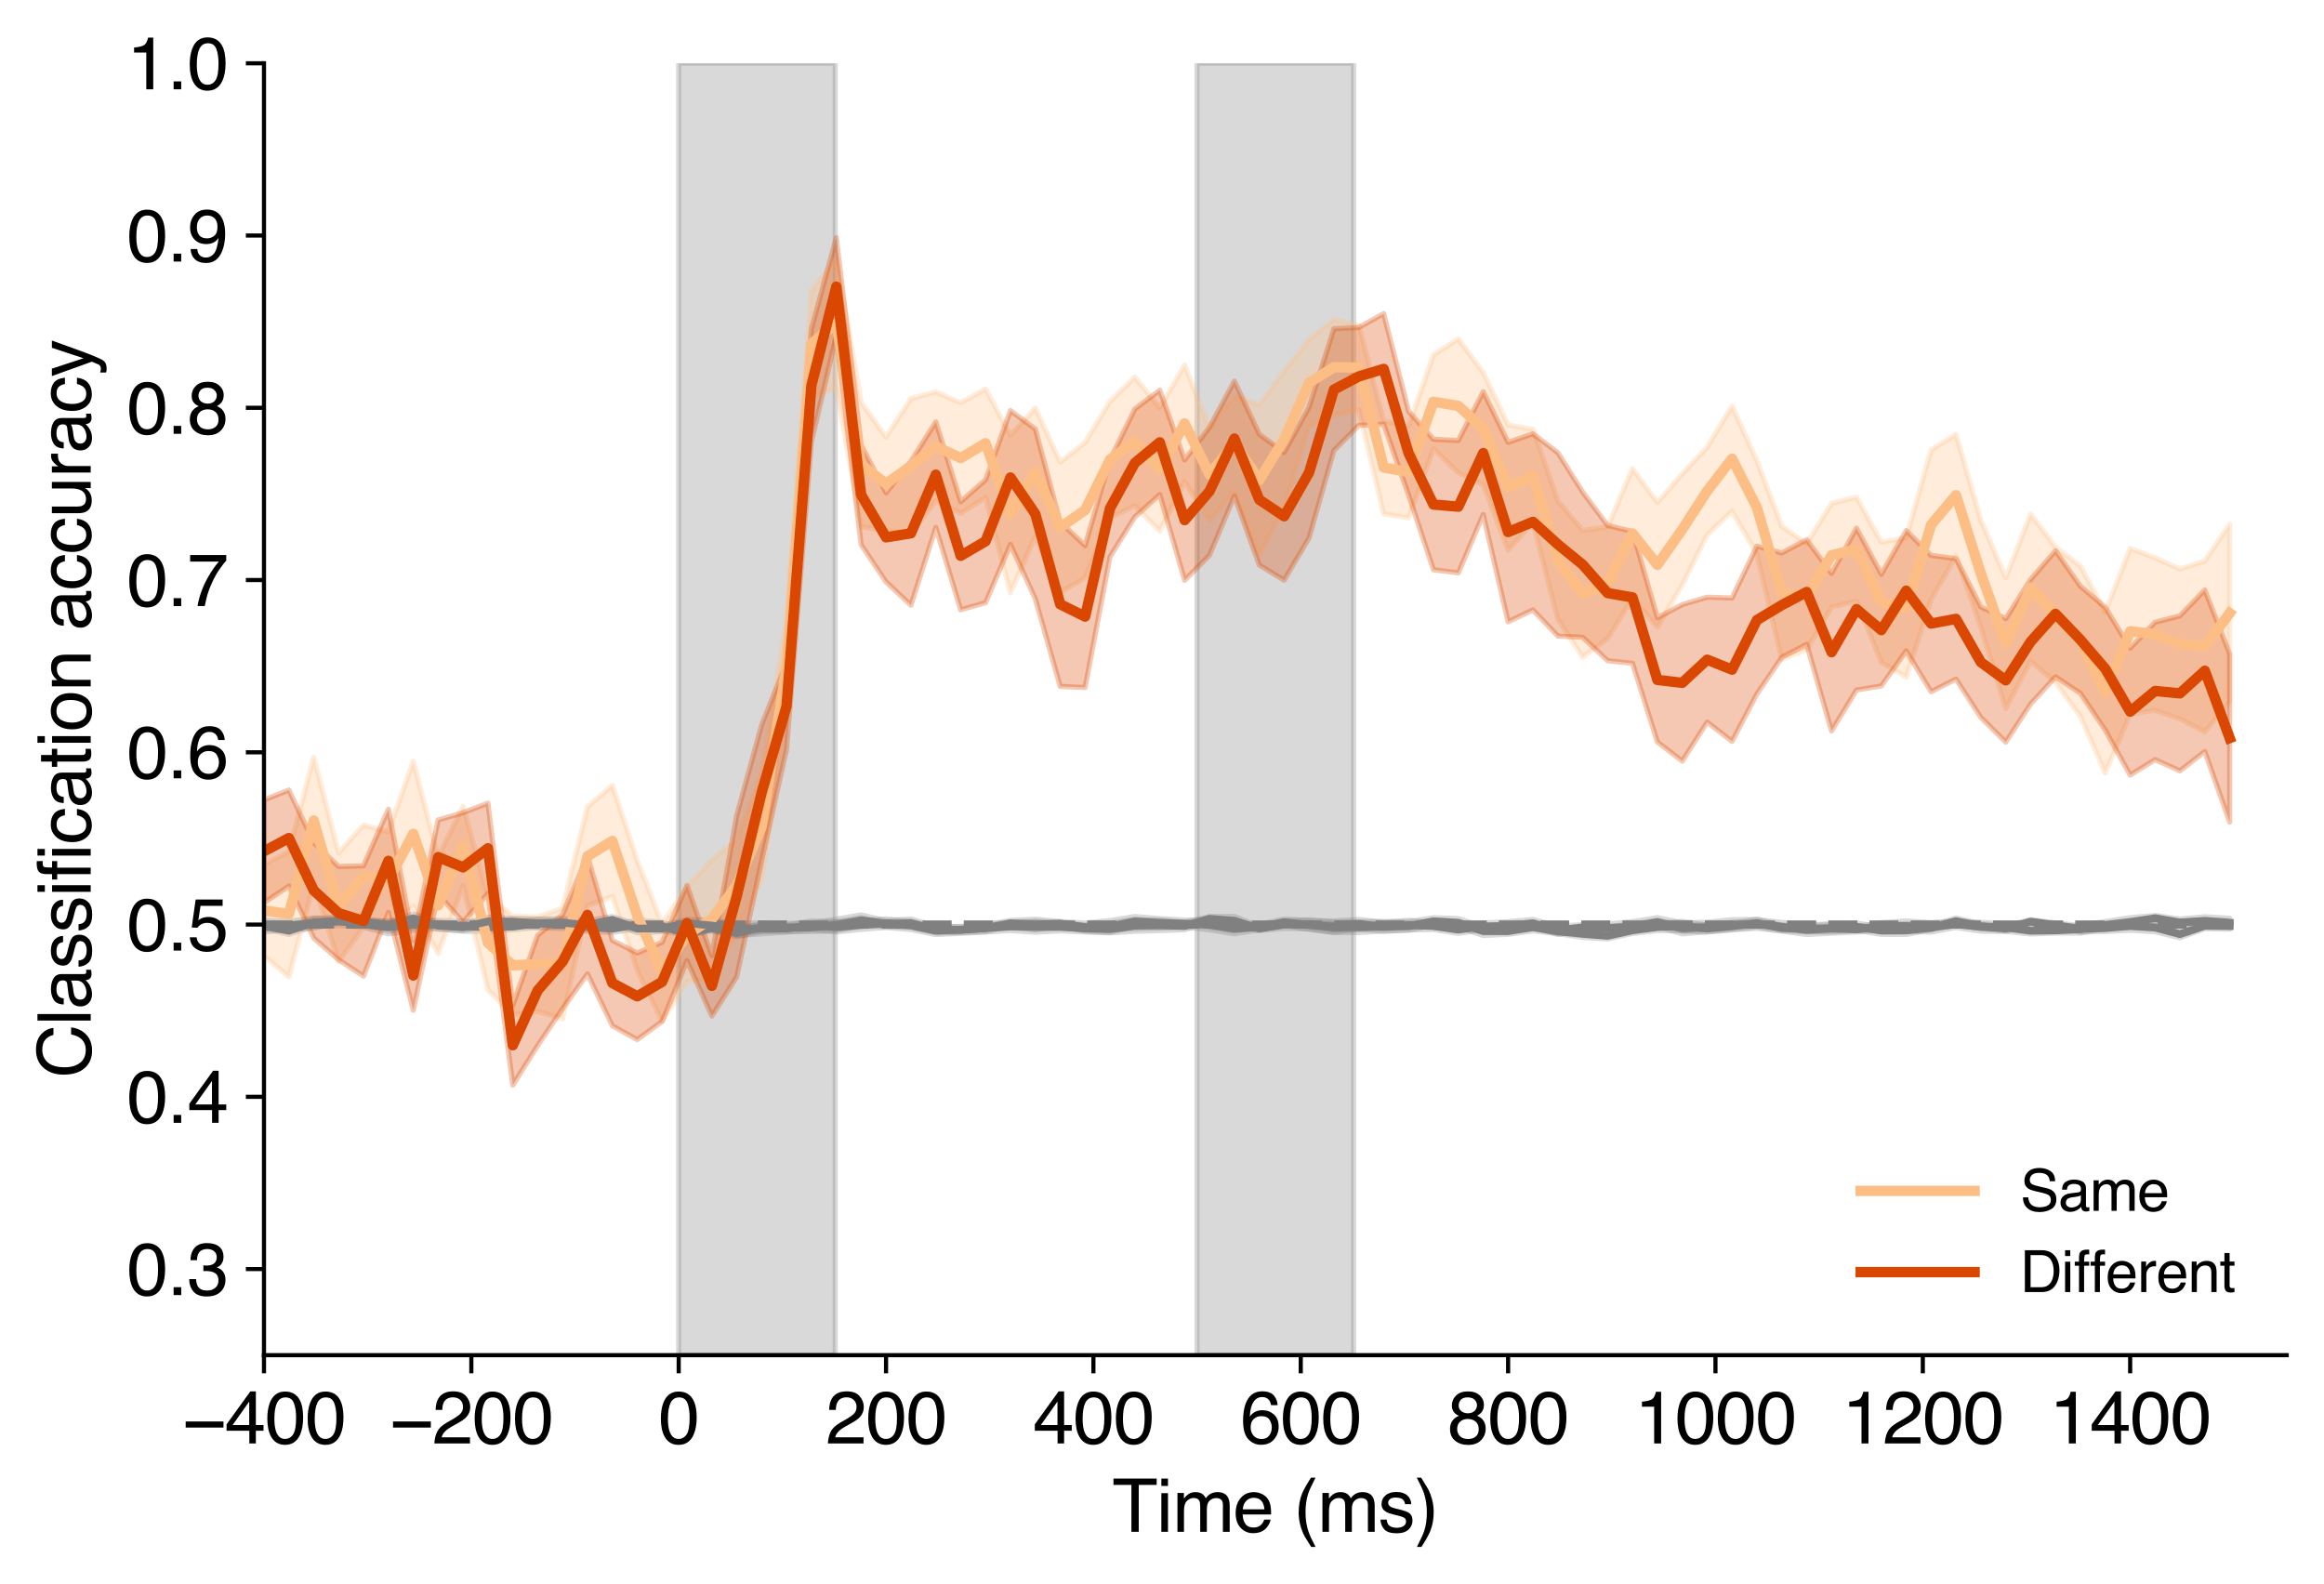 <?xml version="1.0" encoding="utf-8" standalone="no"?>
<!DOCTYPE svg PUBLIC "-//W3C//DTD SVG 1.1//EN"
  "http://www.w3.org/Graphics/SVG/1.1/DTD/svg11.dtd">
<svg xmlns:xlink="http://www.w3.org/1999/xlink" width="448.777pt" height="305.926pt" viewBox="0 0 448.777 305.926" xmlns="http://www.w3.org/2000/svg" version="1.1">
 <defs>
  <style type="text/css">*{stroke-linejoin: round; stroke-linecap: butt}</style>
 </defs>
 <g id="figure_1">
  <g id="patch_1">
   <path d="M 0 305.926 
L 448.777 305.926 
L 448.777 -0 
L 0 -0 
z
" style="fill: #ffffff"/>
  </g>
  <g id="axes_1">
   <g id="patch_2">
    <path d="M 50.977 261.701 
L 441.577 261.701 
L 441.577 12.221 
L 50.977 12.221 
z
" style="fill: #ffffff"/>
   </g>
   <g id="PolyCollection_1">
    <defs>
     <path id="m4f6c18dd8f" d="M 131.06 -293.705 
L 131.06 -44.225 
L 161.29 -44.225 
L 161.29 -293.705 
L 161.29 -293.705 
L 131.06 -293.705 
z
" style="stroke: #808080; stroke-opacity: 0.3"/>
    </defs>
    <g clip-path="url(#pe09cdd7009)">
     <use xlink:href="#m4f6c18dd8f" x="0" y="305.926" style="fill: #808080; fill-opacity: 0.3; stroke: #808080; stroke-opacity: 0.3"/>
    </g>
   </g>
   <g id="PolyCollection_2">
    <defs>
     <path id="m8b716f7ced" d="M 231.162 -293.705 
L 231.162 -44.225 
L 261.393 -44.225 
L 261.393 -293.705 
L 261.393 -293.705 
L 231.162 -293.705 
z
" style="stroke: #808080; stroke-opacity: 0.3"/>
    </defs>
    <g clip-path="url(#pe09cdd7009)">
     <use xlink:href="#m8b716f7ced" x="0" y="305.926" style="fill: #808080; fill-opacity: 0.3; stroke: #808080; stroke-opacity: 0.3"/>
    </g>
   </g>
   <g id="PolyCollection_3">
    <defs>
     <path id="ma741d69065" d="M 50.977 -126.657 
L 50.977 -127.609 
L 55.782 -126.922 
L 60.587 -128.529 
L 65.392 -128.819 
L 70.197 -127.979 
L 75.002 -128.122 
L 79.807 -128.441 
L 84.612 -128.21 
L 89.417 -128.072 
L 94.222 -127.686 
L 99.027 -127.613 
L 103.832 -128.397 
L 108.637 -128.148 
L 113.441 -127.913 
L 118.246 -127.284 
L 123.051 -128.255 
L 127.856 -127.856 
L 132.661 -126.001 
L 137.466 -127.265 
L 142.271 -126.469 
L 147.076 -127.624 
L 151.881 -127.63 
L 156.686 -127.636 
L 161.491 -128.421 
L 166.296 -129.263 
L 171.101 -128.127 
L 175.905 -128.457 
L 180.71 -127.084 
L 185.515 -126.938 
L 190.32 -127.359 
L 195.125 -128.195 
L 199.93 -128.415 
L 204.735 -127.975 
L 209.54 -127.684 
L 214.345 -128.152 
L 219.15 -128.935 
L 223.955 -128.529 
L 228.76 -128.247 
L 233.564 -128.312 
L 238.369 -127.547 
L 243.174 -127.462 
L 247.979 -128.459 
L 252.784 -128.163 
L 257.589 -128.085 
L 262.394 -128.378 
L 267.199 -127.821 
L 272.004 -128.204 
L 276.809 -127.76 
L 281.614 -127.142 
L 286.419 -127.679 
L 291.224 -127.932 
L 296.028 -128.384 
L 300.833 -127.048 
L 305.638 -127.379 
L 310.443 -127.518 
L 315.248 -127.949 
L 320.053 -128.72 
L 324.858 -127.731 
L 329.663 -127.829 
L 334.468 -128.333 
L 339.273 -128.352 
L 344.078 -127.806 
L 348.883 -127.287 
L 353.687 -127.551 
L 358.492 -126.95 
L 363.297 -127.764 
L 368.102 -128.084 
L 372.907 -127.764 
L 377.712 -128.065 
L 382.517 -127.826 
L 387.322 -127.548 
L 392.127 -126.817 
L 396.932 -126.769 
L 401.737 -127.226 
L 406.542 -127.965 
L 411.347 -128.715 
L 416.151 -129.147 
L 420.956 -128.448 
L 425.761 -128.895 
L 430.566 -128.603 
L 430.566 -126.876 
L 430.566 -126.876 
L 425.761 -127.282 
L 420.956 -127.124 
L 416.151 -128.076 
L 411.347 -126.996 
L 406.542 -126.677 
L 401.737 -125.745 
L 396.932 -125.742 
L 392.127 -125.563 
L 387.322 -126.08 
L 382.517 -126.1 
L 377.712 -126.824 
L 372.907 -125.941 
L 368.102 -126.122 
L 363.297 -126.36 
L 358.492 -125.924 
L 353.687 -125.729 
L 348.883 -125.457 
L 344.078 -126.11 
L 339.273 -126.67 
L 334.468 -126.345 
L 329.663 -125.986 
L 324.858 -125.589 
L 320.053 -127.013 
L 315.248 -126.06 
L 310.443 -125.887 
L 305.638 -126.333 
L 300.833 -125.444 
L 296.028 -126.891 
L 291.224 -126.298 
L 286.419 -126.372 
L 281.614 -125.683 
L 276.809 -126.429 
L 272.004 -126.361 
L 267.199 -126.088 
L 262.394 -126.589 
L 257.589 -125.87 
L 252.784 -126.448 
L 247.979 -127.234 
L 243.174 -126.354 
L 238.369 -125.599 
L 233.564 -126.359 
L 228.76 -126.877 
L 223.955 -126.877 
L 219.15 -127.015 
L 214.345 -125.869 
L 209.54 -126.088 
L 204.735 -127.197 
L 199.93 -126.398 
L 195.125 -127.09 
L 190.32 -126.03 
L 185.515 -125.808 
L 180.71 -125.772 
L 175.905 -126.828 
L 171.101 -127.015 
L 166.296 -127.152 
L 161.491 -126.235 
L 156.686 -126.014 
L 151.881 -126.001 
L 147.076 -126.074 
L 142.271 -125.01 
L 137.466 -126.129 
L 132.661 -125.171 
L 127.856 -126.256 
L 123.051 -126.556 
L 118.246 -125.88 
L 113.441 -126.074 
L 108.637 -126.583 
L 103.832 -126.838 
L 99.027 -126.364 
L 94.222 -126.042 
L 89.417 -126.094 
L 84.612 -126.552 
L 79.807 -126.28 
L 75.002 -125.562 
L 70.197 -126.909 
L 65.392 -127.203 
L 60.587 -126.995 
L 55.782 -125.464 
L 50.977 -126.657 
z
" style="stroke: #808080; stroke-opacity: 0.3"/>
    </defs>
    <g clip-path="url(#pe09cdd7009)">
     <use xlink:href="#ma741d69065" x="0" y="305.926" style="fill: #808080; fill-opacity: 0.3; stroke: #808080; stroke-opacity: 0.3"/>
    </g>
   </g>
   <g id="PolyCollection_4">
    <defs>
     <path id="m6d11df1970" d="M 50.977 -121.32 
L 50.977 -138.923 
L 55.782 -141.511 
L 60.587 -159.696 
L 65.392 -141.196 
L 70.197 -146.621 
L 75.002 -145.317 
L 79.807 -158.896 
L 84.612 -140.384 
L 89.417 -150.222 
L 94.222 -132.956 
L 99.027 -129.016 
L 103.832 -128.873 
L 108.637 -130.566 
L 113.441 -150.105 
L 118.246 -154.269 
L 123.051 -139.748 
L 127.856 -127.494 
L 132.661 -134.617 
L 137.466 -139.925 
L 142.271 -143.828 
L 147.076 -156.605 
L 151.881 -186.139 
L 156.686 -249.837 
L 161.491 -255.838 
L 166.296 -228.202 
L 171.101 -221.514 
L 175.905 -228.963 
L 180.71 -230.244 
L 185.515 -228.144 
L 190.32 -230.801 
L 195.125 -221.906 
L 199.93 -227.135 
L 204.735 -216.68 
L 209.54 -220.466 
L 214.345 -228.409 
L 219.15 -233.084 
L 223.955 -227.165 
L 228.76 -235.419 
L 233.564 -223.239 
L 238.369 -229.494 
L 243.174 -227.686 
L 247.979 -234.277 
L 252.784 -240.392 
L 257.589 -244.239 
L 262.394 -243.101 
L 267.199 -224.624 
L 272.004 -223.606 
L 276.809 -237.406 
L 281.614 -240.472 
L 286.419 -233.964 
L 291.224 -223.858 
L 296.028 -223.035 
L 300.833 -209.201 
L 305.638 -203.486 
L 310.443 -204.152 
L 315.248 -215.405 
L 320.053 -208.868 
L 324.858 -214.408 
L 329.663 -219.58 
L 334.468 -227.505 
L 339.273 -216.87 
L 344.078 -204.279 
L 348.883 -200.911 
L 353.687 -208.715 
L 358.492 -209.915 
L 363.297 -201.226 
L 368.102 -202.061 
L 372.907 -219.034 
L 377.712 -222.03 
L 382.517 -205.443 
L 387.322 -194.323 
L 392.127 -206.646 
L 396.932 -200.259 
L 401.737 -196.627 
L 406.542 -187.678 
L 411.347 -200.014 
L 416.151 -198.209 
L 420.956 -196.027 
L 425.761 -197.603 
L 430.566 -204.667 
L 430.566 -170.385 
L 430.566 -170.385 
L 425.761 -164.582 
L 420.956 -167.103 
L 416.151 -168.761 
L 411.347 -168.041 
L 406.542 -156.671 
L 401.737 -167.585 
L 396.932 -174.112 
L 392.127 -178.271 
L 387.322 -169.125 
L 382.517 -184.812 
L 377.712 -198.592 
L 372.907 -190.127 
L 368.102 -175.151 
L 363.297 -178.039 
L 358.492 -189.873 
L 353.687 -188.669 
L 348.883 -180.495 
L 344.078 -178.577 
L 339.273 -198.941 
L 334.468 -207.193 
L 329.663 -202.65 
L 324.858 -192.995 
L 320.053 -184.829 
L 315.248 -190.438 
L 310.443 -182.624 
L 305.638 -179.006 
L 300.833 -186.355 
L 296.028 -205.009 
L 291.224 -199.686 
L 286.419 -212.362 
L 281.614 -214.613 
L 276.809 -219.27 
L 272.004 -205.923 
L 267.199 -206.671 
L 262.394 -226.804 
L 257.589 -225.786 
L 252.784 -223.638 
L 247.979 -207.894 
L 243.174 -198.772 
L 238.369 -210.995 
L 233.564 -205.356 
L 228.76 -212.887 
L 223.955 -203.365 
L 219.15 -208.293 
L 214.345 -205.951 
L 209.54 -194.391 
L 204.735 -191.473 
L 199.93 -202.374 
L 195.125 -191.441 
L 190.32 -209.866 
L 185.515 -206.797 
L 180.71 -209.231 
L 175.905 -202.929 
L 171.101 -203.481 
L 166.296 -204.198 
L 161.491 -231.088 
L 156.686 -229.284 
L 151.881 -168.209 
L 147.076 -136.052 
L 142.271 -126.117 
L 137.466 -117.025 
L 132.661 -116.343 
L 127.856 -108.722 
L 123.051 -118.543 
L 118.246 -132.802 
L 113.441 -131.038 
L 108.637 -109.195 
L 103.832 -110.626 
L 99.027 -109.977 
L 94.222 -114.791 
L 89.417 -134.897 
L 84.612 -121.795 
L 79.807 -130.925 
L 75.002 -126.58 
L 70.197 -126.941 
L 65.392 -120.246 
L 60.587 -135.255 
L 55.782 -117.284 
L 50.977 -121.32 
z
" style="stroke: #fdbe85; stroke-opacity: 0.3"/>
    </defs>
    <g clip-path="url(#pe09cdd7009)">
     <use xlink:href="#m6d11df1970" x="0" y="305.926" style="fill: #fdbe85; fill-opacity: 0.3; stroke: #fdbe85; stroke-opacity: 0.3"/>
    </g>
   </g>
   <g id="PolyCollection_5">
    <defs>
     <path id="m477279b01e" d="M 50.977 -125.936 
L 50.977 -128.209 
L 55.782 -127.984 
L 60.587 -128.662 
L 65.392 -128.587 
L 70.197 -128.535 
L 75.002 -127.947 
L 79.807 -129.45 
L 84.612 -127.849 
L 89.417 -127.551 
L 94.222 -128.785 
L 99.027 -128.578 
L 103.832 -128.464 
L 108.637 -128.541 
L 113.441 -128.189 
L 118.246 -128.947 
L 123.051 -127.391 
L 127.856 -127.233 
L 132.661 -128.373 
L 137.466 -128.223 
L 142.271 -127.63 
L 147.076 -127.723 
L 151.881 -127.284 
L 156.686 -128.098 
L 161.491 -127.893 
L 166.296 -128.184 
L 171.101 -128.462 
L 175.905 -128.041 
L 180.71 -126.974 
L 185.515 -127.033 
L 190.32 -127.486 
L 195.125 -127.81 
L 199.93 -128.025 
L 204.735 -127.736 
L 209.54 -127.302 
L 214.345 -127.234 
L 219.15 -128.252 
L 223.955 -128.28 
L 228.76 -127.827 
L 233.564 -128.951 
L 238.369 -128.956 
L 243.174 -127.067 
L 247.979 -128.109 
L 252.784 -128.298 
L 257.589 -127.852 
L 262.394 -127.93 
L 267.199 -127.983 
L 272.004 -127.927 
L 276.809 -128.709 
L 281.614 -128.537 
L 286.419 -126.973 
L 291.224 -126.739 
L 296.028 -127.565 
L 300.833 -126.506 
L 305.638 -126.272 
L 310.443 -125.814 
L 315.248 -126.884 
L 320.053 -127.577 
L 324.858 -127.991 
L 329.663 -127.278 
L 334.468 -127.671 
L 339.273 -128.408 
L 344.078 -127.204 
L 348.883 -127.153 
L 353.687 -127.349 
L 358.492 -127.662 
L 363.297 -126.951 
L 368.102 -127.034 
L 372.907 -127.176 
L 377.712 -128.665 
L 382.517 -127.516 
L 387.322 -127.133 
L 392.127 -128.337 
L 396.932 -127.709 
L 401.737 -127.172 
L 406.542 -127.355 
L 411.347 -127.959 
L 416.151 -127.627 
L 420.956 -126.235 
L 425.761 -127.697 
L 430.566 -127.693 
L 430.566 -126.498 
L 430.566 -126.498 
L 425.761 -126.589 
L 420.956 -124.828 
L 416.151 -126.003 
L 411.347 -126.291 
L 406.542 -126.048 
L 401.737 -125.918 
L 396.932 -126.856 
L 392.127 -127.558 
L 387.322 -126.074 
L 382.517 -126.603 
L 377.712 -127.428 
L 372.907 -126.385 
L 368.102 -125.47 
L 363.297 -125.489 
L 358.492 -126.273 
L 353.687 -125.954 
L 348.883 -126.013 
L 344.078 -126.21 
L 339.273 -126.959 
L 334.468 -126.43 
L 329.663 -125.933 
L 324.858 -126.173 
L 320.053 -126.237 
L 315.248 -125.661 
L 310.443 -124.603 
L 305.638 -124.901 
L 300.833 -125.621 
L 296.028 -126.177 
L 291.224 -125.49 
L 286.419 -125.276 
L 281.614 -126.904 
L 276.809 -127.322 
L 272.004 -126.257 
L 267.199 -126.138 
L 262.394 -125.841 
L 257.589 -125.847 
L 252.784 -126.553 
L 247.979 -126.654 
L 243.174 -126.188 
L 238.369 -127.258 
L 233.564 -128.038 
L 228.76 -126.383 
L 223.955 -126.218 
L 219.15 -126.088 
L 214.345 -125.787 
L 209.54 -125.952 
L 204.735 -126.164 
L 199.93 -125.918 
L 195.125 -126.231 
L 190.32 -125.944 
L 185.515 -125.706 
L 180.71 -125.451 
L 175.905 -126.418 
L 171.101 -126.812 
L 166.296 -126.457 
L 161.491 -125.952 
L 156.686 -126.392 
L 151.881 -125.928 
L 147.076 -125.572 
L 142.271 -125.239 
L 137.466 -126.156 
L 132.661 -126.935 
L 127.856 -126.011 
L 123.051 -125.838 
L 118.246 -127.647 
L 113.441 -126.418 
L 108.637 -126.943 
L 103.832 -126.787 
L 99.027 -127.313 
L 94.222 -127.188 
L 89.417 -126.211 
L 84.612 -126.48 
L 79.807 -127.642 
L 75.002 -126.722 
L 70.197 -127.438 
L 65.392 -127.711 
L 60.587 -126.707 
L 55.782 -126.398 
L 50.977 -125.936 
z
" style="stroke: #808080; stroke-opacity: 0.3"/>
    </defs>
    <g clip-path="url(#pe09cdd7009)">
     <use xlink:href="#m477279b01e" x="0" y="305.926" style="fill: #808080; fill-opacity: 0.3; stroke: #808080; stroke-opacity: 0.3"/>
    </g>
   </g>
   <g id="PolyCollection_6">
    <defs>
     <path id="m70e59b200b" d="M 50.977 -131.605 
L 50.977 -151.444 
L 55.782 -153.358 
L 60.587 -143.183 
L 65.392 -138.59 
L 70.197 -138.722 
L 75.002 -149.651 
L 79.807 -124.278 
L 84.612 -147.58 
L 89.417 -148.979 
L 94.222 -150.821 
L 99.027 -111.783 
L 103.832 -125.296 
L 108.637 -129.288 
L 113.441 -140.625 
L 118.246 -124.347 
L 123.051 -121.879 
L 127.856 -123.959 
L 132.661 -134.932 
L 137.466 -121.38 
L 142.271 -148.459 
L 147.076 -165.937 
L 151.881 -177.848 
L 156.686 -242.401 
L 161.491 -260.01 
L 166.296 -219.977 
L 171.101 -210.754 
L 175.905 -216.825 
L 180.71 -224.456 
L 185.515 -209.027 
L 190.32 -213.263 
L 195.125 -226.631 
L 199.93 -223.068 
L 204.735 -205.093 
L 209.54 -200.552 
L 214.345 -217.122 
L 219.15 -226.943 
L 223.955 -230.578 
L 228.76 -217.112 
L 233.564 -223.416 
L 238.369 -232.337 
L 243.174 -222.057 
L 247.979 -218.572 
L 252.784 -227.275 
L 257.589 -242.444 
L 262.394 -242.688 
L 267.199 -245.363 
L 272.004 -226.477 
L 276.809 -221.091 
L 281.614 -220.86 
L 286.419 -230.291 
L 291.224 -220.504 
L 296.028 -222.156 
L 300.833 -218.507 
L 305.638 -210.878 
L 310.443 -204.452 
L 315.248 -203.282 
L 320.053 -186.619 
L 324.858 -189.175 
L 329.663 -190.597 
L 334.468 -190.452 
L 339.273 -200.448 
L 344.078 -199.144 
L 348.883 -201.695 
L 353.687 -195.197 
L 358.492 -203.93 
L 363.297 -195.021 
L 368.102 -203.462 
L 372.907 -198.672 
L 377.712 -198.041 
L 382.517 -188.712 
L 387.322 -186.468 
L 392.127 -194.023 
L 396.932 -199.557 
L 401.737 -192.708 
L 406.542 -188.642 
L 411.347 -180.75 
L 416.151 -185.753 
L 420.956 -186.996 
L 425.761 -191.988 
L 430.566 -179.628 
L 430.566 -147.175 
L 430.566 -147.175 
L 425.761 -160.803 
L 420.956 -157.073 
L 416.151 -159.236 
L 411.347 -156.253 
L 406.542 -164.926 
L 401.737 -172.055 
L 396.932 -175.228 
L 392.127 -169.995 
L 387.322 -162.621 
L 382.517 -167.382 
L 377.712 -174.787 
L 372.907 -172.346 
L 368.102 -180.255 
L 363.297 -173.468 
L 358.492 -172.671 
L 353.687 -164.771 
L 348.883 -181.514 
L 344.078 -179.001 
L 339.273 -171.926 
L 334.468 -162.767 
L 329.663 -166.476 
L 324.858 -158.953 
L 320.053 -162.634 
L 315.248 -177.833 
L 310.443 -178.339 
L 305.638 -182.869 
L 300.833 -183.091 
L 296.028 -188.151 
L 291.224 -185.863 
L 286.419 -206.565 
L 281.614 -195.301 
L 276.809 -195.9 
L 272.004 -210.375 
L 267.199 -224.012 
L 262.394 -223.785 
L 257.589 -218.938 
L 252.784 -202.046 
L 247.979 -193.884 
L 243.174 -196.806 
L 238.369 -210.139 
L 233.564 -198.703 
L 228.76 -193.865 
L 223.955 -210.433 
L 219.15 -206.114 
L 214.345 -198.416 
L 209.54 -173.165 
L 204.735 -173.374 
L 199.93 -190.28 
L 195.125 -200.8 
L 190.32 -189.545 
L 185.515 -188.169 
L 180.71 -204.071 
L 175.905 -189.056 
L 171.101 -193.563 
L 166.296 -200.729 
L 161.491 -241.137 
L 156.686 -220.559 
L 151.881 -161.165 
L 147.076 -139.779 
L 142.271 -117.283 
L 137.466 -109.712 
L 132.661 -120.409 
L 127.856 -108.677 
L 123.051 -105.169 
L 118.246 -107.834 
L 113.441 -117.855 
L 108.637 -111.169 
L 103.832 -104.036 
L 99.027 -96.382 
L 94.222 -133.408 
L 89.417 -127.888 
L 84.612 -133.243 
L 79.807 -110.829 
L 75.002 -129.73 
L 70.197 -117.431 
L 65.392 -120.589 
L 60.587 -124.778 
L 55.782 -134.824 
L 50.977 -131.605 
z
" style="stroke: #d94701; stroke-opacity: 0.3"/>
    </defs>
    <g clip-path="url(#pe09cdd7009)">
     <use xlink:href="#m70e59b200b" x="0" y="305.926" style="fill: #d94701; fill-opacity: 0.3; stroke: #d94701; stroke-opacity: 0.3"/>
    </g>
   </g>
   <g id="matplotlib.axis_1">
    <g id="xtick_1">
     <g id="line2d_1">
      <defs>
       <path id="m43c8d5b515" d="M 0 0 
L 0 3.5 
" style="stroke: #000000; stroke-width: 0.8"/>
      </defs>
      <g>
       <use xlink:href="#m43c8d5b515" x="50.977" y="261.701" style="stroke: #000000; stroke-width: 0.8"/>
      </g>
     </g>
     <g id="text_1">
      <!-- −400 -->
      <g transform="translate(35.211 278.744) scale(0.14 -0.14)">
       <defs>
        <path id="Helvetica-2212" d="M 3547 1894 
L 3547 1369 
L 288 1369 
L 288 1894 
L 3547 1894 
z
" transform="scale(0.016)"/>
        <path id="Helvetica-34" d="M 2116 1584 
L 2116 3613 
L 681 1584 
L 2116 1584 
z
M 2125 0 
L 2125 1094 
L 163 1094 
L 163 1644 
L 2213 4488 
L 2688 4488 
L 2688 1584 
L 3347 1584 
L 3347 1094 
L 2688 1094 
L 2688 0 
L 2125 0 
z
" transform="scale(0.016)"/>
        <path id="Helvetica-30" d="M 1731 4475 
Q 2600 4475 2988 3759 
Q 3288 3206 3288 2244 
Q 3288 1331 3016 734 
Q 2622 -122 1728 -122 
Q 922 -122 528 578 
Q 200 1163 200 2147 
Q 200 2909 397 3456 
Q 766 4475 1731 4475 
z
M 1725 391 
Q 2163 391 2422 778 
Q 2681 1166 2681 2222 
Q 2681 2984 2493 3476 
Q 2306 3969 1766 3969 
Q 1269 3969 1039 3501 
Q 809 3034 809 2125 
Q 809 1441 956 1025 
Q 1181 391 1725 391 
z
" transform="scale(0.016)"/>
       </defs>
       <use xlink:href="#Helvetica-2212"/>
       <use xlink:href="#Helvetica-34" x="58.398"/>
       <use xlink:href="#Helvetica-30" x="114.014"/>
       <use xlink:href="#Helvetica-30" x="169.629"/>
      </g>
     </g>
    </g>
    <g id="xtick_2">
     <g id="line2d_2">
      <g>
       <use xlink:href="#m43c8d5b515" x="91.019" y="261.701" style="stroke: #000000; stroke-width: 0.8"/>
      </g>
     </g>
     <g id="text_2">
      <!-- −200 -->
      <g transform="translate(75.252 278.744) scale(0.14 -0.14)">
       <defs>
        <path id="Helvetica-32" d="M 200 0 
Q 231 578 439 1006 
Q 647 1434 1250 1784 
L 1850 2131 
Q 2253 2366 2416 2531 
Q 2672 2791 2672 3125 
Q 2672 3516 2437 3745 
Q 2203 3975 1813 3975 
Q 1234 3975 1013 3538 
Q 894 3303 881 2888 
L 309 2888 
Q 319 3472 525 3841 
Q 891 4491 1816 4491 
Q 2584 4491 2939 4075 
Q 3294 3659 3294 3150 
Q 3294 2613 2916 2231 
Q 2697 2009 2131 1694 
L 1703 1456 
Q 1397 1288 1222 1134 
Q 909 863 828 531 
L 3272 531 
L 3272 0 
L 200 0 
z
" transform="scale(0.016)"/>
       </defs>
       <use xlink:href="#Helvetica-2212"/>
       <use xlink:href="#Helvetica-32" x="58.398"/>
       <use xlink:href="#Helvetica-30" x="114.014"/>
       <use xlink:href="#Helvetica-30" x="169.629"/>
      </g>
     </g>
    </g>
    <g id="xtick_3">
     <g id="line2d_3">
      <g>
       <use xlink:href="#m43c8d5b515" x="131.06" y="261.701" style="stroke: #000000; stroke-width: 0.8"/>
      </g>
     </g>
     <g id="text_3">
      <!-- 0 -->
      <g transform="translate(127.167 278.744) scale(0.14 -0.14)">
       <use xlink:href="#Helvetica-30"/>
      </g>
     </g>
    </g>
    <g id="xtick_4">
     <g id="line2d_4">
      <g>
       <use xlink:href="#m43c8d5b515" x="171.101" y="261.701" style="stroke: #000000; stroke-width: 0.8"/>
      </g>
     </g>
     <g id="text_4">
      <!-- 200 -->
      <g transform="translate(159.423 278.744) scale(0.14 -0.14)">
       <use xlink:href="#Helvetica-32"/>
       <use xlink:href="#Helvetica-30" x="55.615"/>
       <use xlink:href="#Helvetica-30" x="111.23"/>
      </g>
     </g>
    </g>
    <g id="xtick_5">
     <g id="line2d_5">
      <g>
       <use xlink:href="#m43c8d5b515" x="211.142" y="261.701" style="stroke: #000000; stroke-width: 0.8"/>
      </g>
     </g>
     <g id="text_5">
      <!-- 400 -->
      <g transform="translate(199.464 278.744) scale(0.14 -0.14)">
       <use xlink:href="#Helvetica-34"/>
       <use xlink:href="#Helvetica-30" x="55.615"/>
       <use xlink:href="#Helvetica-30" x="111.23"/>
      </g>
     </g>
    </g>
    <g id="xtick_6">
     <g id="line2d_6">
      <g>
       <use xlink:href="#m43c8d5b515" x="251.183" y="261.701" style="stroke: #000000; stroke-width: 0.8"/>
      </g>
     </g>
     <g id="text_6">
      <!-- 600 -->
      <g transform="translate(239.505 278.744) scale(0.14 -0.14)">
       <defs>
        <path id="Helvetica-36" d="M 1872 4494 
Q 2622 4494 2917 4105 
Q 3213 3716 3213 3303 
L 2656 3303 
Q 2606 3569 2497 3719 
Q 2294 4000 1881 4000 
Q 1409 4000 1131 3564 
Q 853 3128 822 2316 
Q 1016 2600 1309 2741 
Q 1578 2866 1909 2866 
Q 2472 2866 2890 2506 
Q 3309 2147 3309 1434 
Q 3309 825 2912 354 
Q 2516 -116 1781 -116 
Q 1153 -116 697 361 
Q 241 838 241 1966 
Q 241 2800 444 3381 
Q 834 4494 1872 4494 
z
M 1831 384 
Q 2275 384 2495 682 
Q 2716 981 2716 1388 
Q 2716 1731 2519 2042 
Q 2322 2353 1803 2353 
Q 1441 2353 1167 2112 
Q 894 1872 894 1388 
Q 894 963 1142 673 
Q 1391 384 1831 384 
z
" transform="scale(0.016)"/>
       </defs>
       <use xlink:href="#Helvetica-36"/>
       <use xlink:href="#Helvetica-30" x="55.615"/>
       <use xlink:href="#Helvetica-30" x="111.23"/>
      </g>
     </g>
    </g>
    <g id="xtick_7">
     <g id="line2d_7">
      <g>
       <use xlink:href="#m43c8d5b515" x="291.224" y="261.701" style="stroke: #000000; stroke-width: 0.8"/>
      </g>
     </g>
     <g id="text_7">
      <!-- 800 -->
      <g transform="translate(279.546 278.744) scale(0.14 -0.14)">
       <defs>
        <path id="Helvetica-38" d="M 1741 2600 
Q 2113 2600 2322 2808 
Q 2531 3016 2531 3303 
Q 2531 3553 2331 3762 
Q 2131 3972 1722 3972 
Q 1316 3972 1134 3762 
Q 953 3553 953 3272 
Q 953 2956 1187 2778 
Q 1422 2600 1741 2600 
z
M 1775 384 
Q 2166 384 2423 595 
Q 2681 806 2681 1225 
Q 2681 1659 2415 1884 
Q 2150 2109 1734 2109 
Q 1331 2109 1076 1879 
Q 822 1650 822 1244 
Q 822 894 1055 639 
Q 1288 384 1775 384 
z
M 975 2384 
Q 741 2484 609 2619 
Q 363 2869 363 3269 
Q 363 3769 725 4128 
Q 1088 4488 1753 4488 
Q 2397 4488 2762 4148 
Q 3128 3809 3128 3356 
Q 3128 2938 2916 2678 
Q 2797 2531 2547 2391 
Q 2825 2263 2984 2097 
Q 3281 1784 3281 1284 
Q 3281 694 2884 283 
Q 2488 -128 1763 -128 
Q 1109 -128 657 226 
Q 206 581 206 1256 
Q 206 1653 400 1942 
Q 594 2231 975 2384 
z
" transform="scale(0.016)"/>
       </defs>
       <use xlink:href="#Helvetica-38"/>
       <use xlink:href="#Helvetica-30" x="55.615"/>
       <use xlink:href="#Helvetica-30" x="111.23"/>
      </g>
     </g>
    </g>
    <g id="xtick_8">
     <g id="line2d_8">
      <g>
       <use xlink:href="#m43c8d5b515" x="331.265" y="261.701" style="stroke: #000000; stroke-width: 0.8"/>
      </g>
     </g>
     <g id="text_8">
      <!-- 1000 -->
      <g transform="translate(315.694 278.744) scale(0.14 -0.14)">
       <defs>
        <path id="Helvetica-31" d="M 613 3169 
L 613 3600 
Q 1222 3659 1462 3798 
Q 1703 3938 1822 4456 
L 2266 4456 
L 2266 0 
L 1666 0 
L 1666 3169 
L 613 3169 
z
" transform="scale(0.016)"/>
       </defs>
       <use xlink:href="#Helvetica-31"/>
       <use xlink:href="#Helvetica-30" x="55.615"/>
       <use xlink:href="#Helvetica-30" x="111.23"/>
       <use xlink:href="#Helvetica-30" x="166.846"/>
      </g>
     </g>
    </g>
    <g id="xtick_9">
     <g id="line2d_9">
      <g>
       <use xlink:href="#m43c8d5b515" x="371.306" y="261.701" style="stroke: #000000; stroke-width: 0.8"/>
      </g>
     </g>
     <g id="text_9">
      <!-- 1200 -->
      <g transform="translate(355.735 278.744) scale(0.14 -0.14)">
       <use xlink:href="#Helvetica-31"/>
       <use xlink:href="#Helvetica-32" x="55.615"/>
       <use xlink:href="#Helvetica-30" x="111.23"/>
       <use xlink:href="#Helvetica-30" x="166.846"/>
      </g>
     </g>
    </g>
    <g id="xtick_10">
     <g id="line2d_10">
      <g>
       <use xlink:href="#m43c8d5b515" x="411.347" y="261.701" style="stroke: #000000; stroke-width: 0.8"/>
      </g>
     </g>
     <g id="text_10">
      <!-- 1400 -->
      <g transform="translate(395.776 278.744) scale(0.14 -0.14)">
       <use xlink:href="#Helvetica-31"/>
       <use xlink:href="#Helvetica-34" x="55.615"/>
       <use xlink:href="#Helvetica-30" x="111.23"/>
       <use xlink:href="#Helvetica-30" x="166.846"/>
      </g>
     </g>
    </g>
    <g id="text_11">
     <!-- Time (ms) -->
     <g transform="translate(214.786 295.808) scale(0.14 -0.14)">
      <defs>
       <path id="Helvetica-54" d="M 3828 4591 
L 3828 4044 
L 2281 4044 
L 2281 0 
L 1650 0 
L 1650 4044 
L 103 4044 
L 103 4591 
L 3828 4591 
z
" transform="scale(0.016)"/>
       <path id="Helvetica-69" d="M 413 3331 
L 984 3331 
L 984 0 
L 413 0 
L 413 3331 
z
M 413 4591 
L 984 4591 
L 984 3953 
L 413 3953 
L 413 4591 
z
" transform="scale(0.016)"/>
       <path id="Helvetica-6d" d="M 413 3347 
L 969 3347 
L 969 2872 
Q 1169 3119 1331 3231 
Q 1609 3422 1963 3422 
Q 2363 3422 2606 3225 
Q 2744 3113 2856 2894 
Q 3044 3163 3297 3292 
Q 3550 3422 3866 3422 
Q 4541 3422 4784 2934 
Q 4916 2672 4916 2228 
L 4916 0 
L 4331 0 
L 4331 2325 
Q 4331 2659 4164 2784 
Q 3997 2909 3756 2909 
Q 3425 2909 3186 2687 
Q 2947 2466 2947 1947 
L 2947 0 
L 2375 0 
L 2375 2184 
Q 2375 2525 2294 2681 
Q 2166 2916 1816 2916 
Q 1497 2916 1236 2669 
Q 975 2422 975 1775 
L 975 0 
L 413 0 
L 413 3347 
z
" transform="scale(0.016)"/>
       <path id="Helvetica-65" d="M 1806 3422 
Q 2163 3422 2497 3255 
Q 2831 3088 3006 2822 
Q 3175 2569 3231 2231 
Q 3281 2000 3281 1494 
L 828 1494 
Q 844 984 1069 676 
Q 1294 369 1766 369 
Q 2206 369 2469 659 
Q 2619 828 2681 1050 
L 3234 1050 
Q 3213 866 3089 639 
Q 2966 413 2813 269 
Q 2556 19 2178 -69 
Q 1975 -119 1719 -119 
Q 1094 -119 659 336 
Q 225 791 225 1609 
Q 225 2416 662 2919 
Q 1100 3422 1806 3422 
z
M 2703 1941 
Q 2669 2306 2544 2525 
Q 2313 2931 1772 2931 
Q 1384 2931 1121 2651 
Q 859 2372 844 1941 
L 2703 1941 
z
M 1753 3428 
L 1753 3428 
z
" transform="scale(0.016)"/>
       <path id="Helvetica-20" transform="scale(0.016)"/>
       <path id="Helvetica-28" d="M 1894 4666 
Q 1403 3713 1256 3263 
Q 1034 2578 1034 1681 
Q 1034 775 1288 25 
Q 1444 -438 1903 -1306 
L 1525 -1306 
Q 1069 -594 959 -397 
Q 850 -200 722 138 
Q 547 600 478 1125 
Q 444 1397 444 1644 
Q 444 2569 734 3291 
Q 919 3750 1503 4666 
L 1894 4666 
z
" transform="scale(0.016)"/>
       <path id="Helvetica-73" d="M 747 1050 
Q 772 769 888 619 
Q 1100 347 1625 347 
Q 1938 347 2175 483 
Q 2413 619 2413 903 
Q 2413 1119 2222 1231 
Q 2100 1300 1741 1391 
L 1294 1503 
Q 866 1609 663 1741 
Q 300 1969 300 2372 
Q 300 2847 642 3140 
Q 984 3434 1563 3434 
Q 2319 3434 2653 2991 
Q 2863 2709 2856 2384 
L 2325 2384 
Q 2309 2575 2191 2731 
Q 1997 2953 1519 2953 
Q 1200 2953 1036 2831 
Q 872 2709 872 2509 
Q 872 2291 1088 2159 
Q 1213 2081 1456 2022 
L 1828 1931 
Q 2434 1784 2641 1647 
Q 2969 1431 2969 969 
Q 2969 522 2630 197 
Q 2291 -128 1597 -128 
Q 850 -128 539 211 
Q 228 550 206 1050 
L 747 1050 
z
M 1578 3428 
L 1578 3428 
z
" transform="scale(0.016)"/>
       <path id="Helvetica-29" d="M 222 -1306 
Q 719 -338 863 106 
Q 1081 778 1081 1681 
Q 1081 2584 828 3334 
Q 672 3797 213 4666 
L 591 4666 
Q 1072 3897 1173 3717 
Q 1275 3538 1394 3222 
Q 1544 2831 1608 2450 
Q 1672 2069 1672 1716 
Q 1672 791 1378 66 
Q 1194 -400 613 -1306 
L 222 -1306 
z
" transform="scale(0.016)"/>
      </defs>
      <use xlink:href="#Helvetica-54"/>
      <use xlink:href="#Helvetica-69" x="61.084"/>
      <use xlink:href="#Helvetica-6d" x="83.301"/>
      <use xlink:href="#Helvetica-65" x="166.602"/>
      <use xlink:href="#Helvetica-20" x="222.217"/>
      <use xlink:href="#Helvetica-28" x="250"/>
      <use xlink:href="#Helvetica-6d" x="283.301"/>
      <use xlink:href="#Helvetica-73" x="366.602"/>
      <use xlink:href="#Helvetica-29" x="416.602"/>
     </g>
    </g>
   </g>
   <g id="matplotlib.axis_2">
    <g id="ytick_1">
     <g id="line2d_11">
      <defs>
       <path id="m939d70043f" d="M 0 0 
L -3.5 0 
" style="stroke: #000000; stroke-width: 0.8"/>
      </defs>
      <g>
       <use xlink:href="#m939d70043f" x="50.977" y="245.069" style="stroke: #000000; stroke-width: 0.8"/>
      </g>
     </g>
     <g id="text_12">
      <!-- 0.3 -->
      <g transform="translate(24.517 250.091) scale(0.14 -0.14)">
       <defs>
        <path id="Helvetica-2e" d="M 547 681 
L 1200 681 
L 1200 0 
L 547 0 
L 547 681 
z
" transform="scale(0.016)"/>
        <path id="Helvetica-33" d="M 1663 -122 
Q 869 -122 511 314 
Q 153 750 153 1375 
L 741 1375 
Q 778 941 903 744 
Q 1122 391 1694 391 
Q 2138 391 2406 628 
Q 2675 866 2675 1241 
Q 2675 1703 2392 1887 
Q 2109 2072 1606 2072 
Q 1550 2072 1492 2070 
Q 1434 2069 1375 2066 
L 1375 2563 
Q 1463 2553 1522 2550 
Q 1581 2547 1650 2547 
Q 1966 2547 2169 2647 
Q 2525 2822 2525 3272 
Q 2525 3606 2287 3787 
Q 2050 3969 1734 3969 
Q 1172 3969 956 3594 
Q 838 3388 822 3006 
L 266 3006 
Q 266 3506 466 3856 
Q 809 4481 1675 4481 
Q 2359 4481 2734 4176 
Q 3109 3872 3109 3294 
Q 3109 2881 2888 2625 
Q 2750 2466 2531 2375 
Q 2884 2278 3082 2001 
Q 3281 1725 3281 1325 
Q 3281 684 2859 281 
Q 2438 -122 1663 -122 
z
" transform="scale(0.016)"/>
       </defs>
       <use xlink:href="#Helvetica-30"/>
       <use xlink:href="#Helvetica-2e" x="55.615"/>
       <use xlink:href="#Helvetica-33" x="83.398"/>
      </g>
     </g>
    </g>
    <g id="ytick_2">
     <g id="line2d_12">
      <g>
       <use xlink:href="#m939d70043f" x="50.977" y="211.805" style="stroke: #000000; stroke-width: 0.8"/>
      </g>
     </g>
     <g id="text_13">
      <!-- 0.4 -->
      <g transform="translate(24.517 216.827) scale(0.14 -0.14)">
       <use xlink:href="#Helvetica-30"/>
       <use xlink:href="#Helvetica-2e" x="55.615"/>
       <use xlink:href="#Helvetica-34" x="83.398"/>
      </g>
     </g>
    </g>
    <g id="ytick_3">
     <g id="line2d_13">
      <g>
       <use xlink:href="#m939d70043f" x="50.977" y="178.541" style="stroke: #000000; stroke-width: 0.8"/>
      </g>
     </g>
     <g id="text_14">
      <!-- 0.5 -->
      <g transform="translate(24.517 183.563) scale(0.14 -0.14)">
       <defs>
        <path id="Helvetica-35" d="M 791 1141 
Q 847 659 1238 475 
Q 1438 381 1700 381 
Q 2200 381 2440 700 
Q 2681 1019 2681 1406 
Q 2681 1875 2395 2131 
Q 2109 2388 1709 2388 
Q 1419 2388 1211 2275 
Q 1003 2163 856 1963 
L 369 1991 
L 709 4400 
L 3034 4400 
L 3034 3856 
L 1131 3856 
L 941 2613 
Q 1097 2731 1238 2791 
Q 1488 2894 1816 2894 
Q 2431 2894 2859 2497 
Q 3288 2100 3288 1491 
Q 3288 856 2895 371 
Q 2503 -113 1644 -113 
Q 1097 -113 676 195 
Q 256 503 206 1141 
L 791 1141 
z
" transform="scale(0.016)"/>
       </defs>
       <use xlink:href="#Helvetica-30"/>
       <use xlink:href="#Helvetica-2e" x="55.615"/>
       <use xlink:href="#Helvetica-35" x="83.398"/>
      </g>
     </g>
    </g>
    <g id="ytick_4">
     <g id="line2d_14">
      <g>
       <use xlink:href="#m939d70043f" x="50.977" y="145.277" style="stroke: #000000; stroke-width: 0.8"/>
      </g>
     </g>
     <g id="text_15">
      <!-- 0.6 -->
      <g transform="translate(24.517 150.299) scale(0.14 -0.14)">
       <use xlink:href="#Helvetica-30"/>
       <use xlink:href="#Helvetica-2e" x="55.615"/>
       <use xlink:href="#Helvetica-36" x="83.398"/>
      </g>
     </g>
    </g>
    <g id="ytick_5">
     <g id="line2d_15">
      <g>
       <use xlink:href="#m939d70043f" x="50.977" y="112.013" style="stroke: #000000; stroke-width: 0.8"/>
      </g>
     </g>
     <g id="text_16">
      <!-- 0.7 -->
      <g transform="translate(24.517 117.035) scale(0.14 -0.14)">
       <defs>
        <path id="Helvetica-37" d="M 3347 4400 
L 3347 3909 
Q 3131 3700 2773 3181 
Q 2416 2663 2141 2063 
Q 1869 1478 1728 997 
Q 1638 688 1494 0 
L 872 0 
Q 1084 1281 1809 2550 
Q 2238 3294 2709 3834 
L 234 3834 
L 234 4400 
L 3347 4400 
z
" transform="scale(0.016)"/>
       </defs>
       <use xlink:href="#Helvetica-30"/>
       <use xlink:href="#Helvetica-2e" x="55.615"/>
       <use xlink:href="#Helvetica-37" x="83.398"/>
      </g>
     </g>
    </g>
    <g id="ytick_6">
     <g id="line2d_16">
      <g>
       <use xlink:href="#m939d70043f" x="50.977" y="78.749" style="stroke: #000000; stroke-width: 0.8"/>
      </g>
     </g>
     <g id="text_17">
      <!-- 0.8 -->
      <g transform="translate(24.517 83.771) scale(0.14 -0.14)">
       <use xlink:href="#Helvetica-30"/>
       <use xlink:href="#Helvetica-2e" x="55.615"/>
       <use xlink:href="#Helvetica-38" x="83.398"/>
      </g>
     </g>
    </g>
    <g id="ytick_7">
     <g id="line2d_17">
      <g>
       <use xlink:href="#m939d70043f" x="50.977" y="45.485" style="stroke: #000000; stroke-width: 0.8"/>
      </g>
     </g>
     <g id="text_18">
      <!-- 0.9 -->
      <g transform="translate(24.517 50.507) scale(0.14 -0.14)">
       <defs>
        <path id="Helvetica-39" d="M 850 1081 
Q 875 616 1209 438 
Q 1381 344 1597 344 
Q 2000 344 2284 680 
Q 2569 1016 2688 2044 
Q 2500 1747 2223 1626 
Q 1947 1506 1628 1506 
Q 981 1506 604 1909 
Q 228 2313 228 2947 
Q 228 3556 600 4018 
Q 972 4481 1697 4481 
Q 2675 4481 3047 3600 
Q 3253 3116 3253 2388 
Q 3253 1566 3006 931 
Q 2597 -125 1619 -125 
Q 963 -125 622 219 
Q 281 563 281 1081 
L 850 1081 
z
M 1703 2000 
Q 2038 2000 2314 2220 
Q 2591 2441 2591 2991 
Q 2591 3484 2342 3726 
Q 2094 3969 1709 3969 
Q 1297 3969 1055 3692 
Q 813 3416 813 2953 
Q 813 2516 1025 2258 
Q 1238 2000 1703 2000 
z
" transform="scale(0.016)"/>
       </defs>
       <use xlink:href="#Helvetica-30"/>
       <use xlink:href="#Helvetica-2e" x="55.615"/>
       <use xlink:href="#Helvetica-39" x="83.398"/>
      </g>
     </g>
    </g>
    <g id="ytick_8">
     <g id="line2d_18">
      <g>
       <use xlink:href="#m939d70043f" x="50.977" y="12.221" style="stroke: #000000; stroke-width: 0.8"/>
      </g>
     </g>
     <g id="text_19">
      <!-- 1.0 -->
      <g transform="translate(24.517 17.243) scale(0.14 -0.14)">
       <use xlink:href="#Helvetica-31"/>
       <use xlink:href="#Helvetica-2e" x="55.615"/>
       <use xlink:href="#Helvetica-30" x="83.398"/>
      </g>
     </g>
    </g>
    <g id="text_20">
     <!-- Classification accuracy -->
     <g transform="translate(17.516 208.151) rotate(-90) scale(0.14 -0.14)">
      <defs>
       <path id="Helvetica-43" d="M 2422 4716 
Q 3294 4716 3775 4256 
Q 4256 3797 4309 3213 
L 3703 3213 
Q 3600 3656 3292 3915 
Q 2984 4175 2428 4175 
Q 1750 4175 1333 3698 
Q 916 3222 916 2238 
Q 916 1431 1292 929 
Q 1669 428 2416 428 
Q 3103 428 3463 956 
Q 3653 1234 3747 1688 
L 4353 1688 
Q 4272 963 3816 472 
Q 3269 -119 2341 -119 
Q 1541 -119 997 366 
Q 281 1006 281 2344 
Q 281 3359 819 4009 
Q 1400 4716 2422 4716 
z
M 2297 4716 
L 2297 4716 
z
" transform="scale(0.016)"/>
       <path id="Helvetica-6c" d="M 428 4591 
L 991 4591 
L 991 0 
L 428 0 
L 428 4591 
z
" transform="scale(0.016)"/>
       <path id="Helvetica-61" d="M 844 891 
Q 844 647 1022 506 
Q 1200 366 1444 366 
Q 1741 366 2019 503 
Q 2488 731 2488 1250 
L 2488 1703 
Q 2384 1638 2221 1594 
Q 2059 1550 1903 1531 
L 1563 1488 
Q 1256 1447 1103 1359 
Q 844 1213 844 891 
z
M 2206 2028 
Q 2400 2053 2466 2191 
Q 2503 2266 2503 2406 
Q 2503 2694 2298 2823 
Q 2094 2953 1713 2953 
Q 1272 2953 1088 2716 
Q 984 2584 953 2325 
L 428 2325 
Q 444 2944 830 3186 
Q 1216 3428 1725 3428 
Q 2316 3428 2684 3203 
Q 3050 2978 3050 2503 
L 3050 575 
Q 3050 488 3086 434 
Q 3122 381 3238 381 
Q 3275 381 3322 386 
Q 3369 391 3422 400 
L 3422 -16 
Q 3291 -53 3222 -62 
Q 3153 -72 3034 -72 
Q 2744 -72 2613 134 
Q 2544 244 2516 444 
Q 2344 219 2022 53 
Q 1700 -113 1313 -113 
Q 847 -113 551 170 
Q 256 453 256 878 
Q 256 1344 547 1600 
Q 838 1856 1309 1916 
L 2206 2028 
z
M 1741 3428 
L 1741 3428 
z
" transform="scale(0.016)"/>
       <path id="Helvetica-66" d="M 553 3856 
Q 566 4206 675 4369 
Q 872 4656 1434 4656 
Q 1488 4656 1544 4653 
Q 1600 4650 1672 4644 
L 1672 4131 
Q 1584 4138 1545 4139 
Q 1506 4141 1472 4141 
Q 1216 4141 1166 4008 
Q 1116 3875 1116 3331 
L 1672 3331 
L 1672 2888 
L 1109 2888 
L 1109 0 
L 553 0 
L 553 2888 
L 88 2888 
L 88 3331 
L 553 3331 
L 553 3856 
z
" transform="scale(0.016)"/>
       <path id="Helvetica-63" d="M 1703 3444 
Q 2269 3444 2623 3169 
Q 2978 2894 3050 2222 
L 2503 2222 
Q 2453 2531 2275 2736 
Q 2097 2941 1703 2941 
Q 1166 2941 934 2416 
Q 784 2075 784 1575 
Q 784 1072 996 728 
Q 1209 384 1666 384 
Q 2016 384 2220 598 
Q 2425 813 2503 1184 
L 3050 1184 
Q 2956 519 2581 211 
Q 2206 -97 1622 -97 
Q 966 -97 575 383 
Q 184 863 184 1581 
Q 184 2463 612 2953 
Q 1041 3444 1703 3444 
z
M 1616 3428 
L 1616 3428 
z
" transform="scale(0.016)"/>
       <path id="Helvetica-74" d="M 525 4281 
L 1094 4281 
L 1094 3347 
L 1628 3347 
L 1628 2888 
L 1094 2888 
L 1094 703 
Q 1094 528 1213 469 
Q 1278 434 1431 434 
Q 1472 434 1519 436 
Q 1566 438 1628 444 
L 1628 0 
Q 1531 -28 1426 -40 
Q 1322 -53 1200 -53 
Q 806 -53 665 148 
Q 525 350 525 672 
L 525 2888 
L 72 2888 
L 72 3347 
L 525 3347 
L 525 4281 
z
" transform="scale(0.016)"/>
       <path id="Helvetica-6f" d="M 1741 363 
Q 2300 363 2508 786 
Q 2716 1209 2716 1728 
Q 2716 2197 2566 2491 
Q 2328 2953 1747 2953 
Q 1231 2953 997 2559 
Q 763 2166 763 1609 
Q 763 1075 997 719 
Q 1231 363 1741 363 
z
M 1763 3444 
Q 2409 3444 2856 3012 
Q 3303 2581 3303 1744 
Q 3303 934 2909 406 
Q 2516 -122 1688 -122 
Q 997 -122 590 345 
Q 184 813 184 1600 
Q 184 2444 612 2944 
Q 1041 3444 1763 3444 
z
M 1744 3428 
L 1744 3428 
z
" transform="scale(0.016)"/>
       <path id="Helvetica-6e" d="M 413 3347 
L 947 3347 
L 947 2872 
Q 1184 3166 1450 3294 
Q 1716 3422 2041 3422 
Q 2753 3422 3003 2925 
Q 3141 2653 3141 2147 
L 3141 0 
L 2569 0 
L 2569 2109 
Q 2569 2416 2478 2603 
Q 2328 2916 1934 2916 
Q 1734 2916 1606 2875 
Q 1375 2806 1200 2600 
Q 1059 2434 1017 2257 
Q 975 2081 975 1753 
L 975 0 
L 413 0 
L 413 3347 
z
M 1734 3428 
L 1734 3428 
z
" transform="scale(0.016)"/>
       <path id="Helvetica-75" d="M 975 3347 
L 975 1125 
Q 975 869 1056 706 
Q 1206 406 1616 406 
Q 2203 406 2416 931 
Q 2531 1213 2531 1703 
L 2531 3347 
L 3094 3347 
L 3094 0 
L 2563 0 
L 2569 494 
Q 2459 303 2297 172 
Q 1975 -91 1516 -91 
Q 800 -91 541 388 
Q 400 644 400 1072 
L 400 3347 
L 975 3347 
z
M 1747 3428 
L 1747 3428 
z
" transform="scale(0.016)"/>
       <path id="Helvetica-72" d="M 428 3347 
L 963 3347 
L 963 2769 
Q 1028 2938 1284 3180 
Q 1541 3422 1875 3422 
Q 1891 3422 1928 3419 
Q 1966 3416 2056 3406 
L 2056 2813 
Q 2006 2822 1964 2825 
Q 1922 2828 1872 2828 
Q 1447 2828 1219 2554 
Q 991 2281 991 1925 
L 991 0 
L 428 0 
L 428 3347 
z
" transform="scale(0.016)"/>
       <path id="Helvetica-79" d="M 2503 3347 
L 3125 3347 
Q 3006 3025 2597 1878 
Q 2291 1016 2084 472 
Q 1597 -809 1397 -1090 
Q 1197 -1372 709 -1372 
Q 591 -1372 527 -1362 
Q 463 -1353 369 -1328 
L 369 -816 
Q 516 -856 581 -865 
Q 647 -875 697 -875 
Q 853 -875 926 -823 
Q 1000 -772 1050 -697 
Q 1066 -672 1162 -440 
Q 1259 -209 1303 -97 
L 66 3347 
L 703 3347 
L 1600 622 
L 2503 3347 
z
M 1597 3428 
L 1597 3428 
z
" transform="scale(0.016)"/>
      </defs>
      <use xlink:href="#Helvetica-43"/>
      <use xlink:href="#Helvetica-6c" x="72.217"/>
      <use xlink:href="#Helvetica-61" x="94.434"/>
      <use xlink:href="#Helvetica-73" x="150.049"/>
      <use xlink:href="#Helvetica-73" x="200.049"/>
      <use xlink:href="#Helvetica-69" x="250.049"/>
      <use xlink:href="#Helvetica-66" x="272.266"/>
      <use xlink:href="#Helvetica-69" x="300.049"/>
      <use xlink:href="#Helvetica-63" x="322.266"/>
      <use xlink:href="#Helvetica-61" x="372.266"/>
      <use xlink:href="#Helvetica-74" x="427.881"/>
      <use xlink:href="#Helvetica-69" x="455.664"/>
      <use xlink:href="#Helvetica-6f" x="477.881"/>
      <use xlink:href="#Helvetica-6e" x="533.496"/>
      <use xlink:href="#Helvetica-20" x="589.111"/>
      <use xlink:href="#Helvetica-61" x="616.895"/>
      <use xlink:href="#Helvetica-63" x="672.51"/>
      <use xlink:href="#Helvetica-63" x="722.51"/>
      <use xlink:href="#Helvetica-75" x="772.51"/>
      <use xlink:href="#Helvetica-72" x="828.125"/>
      <use xlink:href="#Helvetica-61" x="861.426"/>
      <use xlink:href="#Helvetica-63" x="917.041"/>
      <use xlink:href="#Helvetica-79" x="967.041"/>
     </g>
    </g>
   </g>
   <g id="line2d_19">
    <path d="M 50.977 178.541 
L 55.782 178.541 
L 60.587 178.541 
L 65.392 178.541 
L 70.197 178.541 
L 75.002 178.541 
L 79.807 178.541 
L 84.612 178.541 
L 89.417 178.541 
L 94.222 178.541 
L 99.027 178.541 
L 103.832 178.541 
L 108.637 178.541 
L 113.441 178.541 
L 118.246 178.541 
L 123.051 178.541 
L 127.856 178.541 
L 132.661 178.541 
L 137.466 178.541 
L 142.271 178.541 
L 147.076 178.541 
L 151.881 178.541 
L 156.686 178.541 
L 161.491 178.541 
L 166.296 178.541 
L 171.101 178.541 
L 175.905 178.541 
L 180.71 178.541 
L 185.515 178.541 
L 190.32 178.541 
L 195.125 178.541 
L 199.93 178.541 
L 204.735 178.541 
L 209.54 178.541 
L 214.345 178.541 
L 219.15 178.541 
L 223.955 178.541 
L 228.76 178.541 
L 233.564 178.541 
L 238.369 178.541 
L 243.174 178.541 
L 247.979 178.541 
L 252.784 178.541 
L 257.589 178.541 
L 262.394 178.541 
L 267.199 178.541 
L 272.004 178.541 
L 276.809 178.541 
L 281.614 178.541 
L 286.419 178.541 
L 291.224 178.541 
L 296.028 178.541 
L 300.833 178.541 
L 305.638 178.541 
L 310.443 178.541 
L 315.248 178.541 
L 320.053 178.541 
L 324.858 178.541 
L 329.663 178.541 
L 334.468 178.541 
L 339.273 178.541 
L 344.078 178.541 
L 348.883 178.541 
L 353.687 178.541 
L 358.492 178.541 
L 363.297 178.541 
L 368.102 178.541 
L 372.907 178.541 
L 377.712 178.541 
L 382.517 178.541 
L 387.322 178.541 
L 392.127 178.541 
L 396.932 178.541 
L 401.737 178.541 
L 406.542 178.541 
L 411.347 178.541 
L 416.151 178.541 
L 420.956 178.541 
L 425.761 178.541 
L 430.566 178.541 
" clip-path="url(#pe09cdd7009)" style="fill: none; stroke-dasharray: 5.55,2.4; stroke-dashoffset: 0; stroke: #808080; stroke-width: 1.5"/>
   </g>
   <g id="line2d_20">
    <path d="M 50.977 178.541 
L 55.782 178.541 
L 60.587 178.541 
L 65.392 178.541 
L 70.197 178.541 
L 75.002 178.541 
L 79.807 178.541 
L 84.612 178.541 
L 89.417 178.541 
L 94.222 178.541 
L 99.027 178.541 
L 103.832 178.541 
L 108.637 178.541 
L 113.441 178.541 
L 118.246 178.541 
L 123.051 178.541 
L 127.856 178.541 
L 132.661 178.541 
L 137.466 178.541 
L 142.271 178.541 
L 147.076 178.541 
L 151.881 178.541 
L 156.686 178.541 
L 161.491 178.541 
L 166.296 178.541 
L 171.101 178.541 
L 175.905 178.541 
L 180.71 178.541 
L 185.515 178.541 
L 190.32 178.541 
L 195.125 178.541 
L 199.93 178.541 
L 204.735 178.541 
L 209.54 178.541 
L 214.345 178.541 
L 219.15 178.541 
L 223.955 178.541 
L 228.76 178.541 
L 233.564 178.541 
L 238.369 178.541 
L 243.174 178.541 
L 247.979 178.541 
L 252.784 178.541 
L 257.589 178.541 
L 262.394 178.541 
L 267.199 178.541 
L 272.004 178.541 
L 276.809 178.541 
L 281.614 178.541 
L 286.419 178.541 
L 291.224 178.541 
L 296.028 178.541 
L 300.833 178.541 
L 305.638 178.541 
L 310.443 178.541 
L 315.248 178.541 
L 320.053 178.541 
L 324.858 178.541 
L 329.663 178.541 
L 334.468 178.541 
L 339.273 178.541 
L 344.078 178.541 
L 348.883 178.541 
L 353.687 178.541 
L 358.492 178.541 
L 363.297 178.541 
L 368.102 178.541 
L 372.907 178.541 
L 377.712 178.541 
L 382.517 178.541 
L 387.322 178.541 
L 392.127 178.541 
L 396.932 178.541 
L 401.737 178.541 
L 406.542 178.541 
L 411.347 178.541 
L 416.151 178.541 
L 420.956 178.541 
L 425.761 178.541 
L 430.566 178.541 
" clip-path="url(#pe09cdd7009)" style="fill: none; stroke-dasharray: 5.55,2.4; stroke-dashoffset: 0; stroke: #808080; stroke-width: 1.5"/>
   </g>
   <g id="line2d_21">
    <path d="M 50.977 178.793 
L 55.782 179.733 
L 60.587 178.164 
L 65.392 177.915 
L 70.197 178.482 
L 75.002 179.084 
L 79.807 178.565 
L 84.612 178.545 
L 89.417 178.843 
L 94.222 179.062 
L 99.027 178.937 
L 103.832 178.309 
L 108.637 178.56 
L 113.441 178.933 
L 118.246 179.344 
L 123.051 178.52 
L 127.856 178.87 
L 132.661 180.34 
L 137.466 179.229 
L 142.271 180.186 
L 147.076 179.077 
L 151.881 179.111 
L 156.686 179.101 
L 161.491 178.598 
L 166.296 177.719 
L 171.101 178.355 
L 175.905 178.284 
L 180.71 179.498 
L 185.515 179.553 
L 190.32 179.232 
L 195.125 178.284 
L 199.93 178.52 
L 204.735 178.34 
L 209.54 179.04 
L 214.345 178.916 
L 219.15 177.951 
L 223.955 178.223 
L 228.76 178.364 
L 233.564 178.591 
L 238.369 179.353 
L 243.174 179.018 
L 247.979 178.08 
L 252.784 178.621 
L 257.589 178.948 
L 262.394 178.443 
L 267.199 178.972 
L 272.004 178.643 
L 276.809 178.831 
L 281.614 179.514 
L 286.419 178.901 
L 291.224 178.811 
L 296.028 178.289 
L 300.833 179.68 
L 305.638 179.07 
L 310.443 179.223 
L 315.248 178.922 
L 320.053 178.06 
L 324.858 179.266 
L 329.663 179.019 
L 334.468 178.587 
L 339.273 178.415 
L 344.078 178.968 
L 348.883 179.554 
L 353.687 179.286 
L 358.492 179.489 
L 363.297 178.864 
L 368.102 178.823 
L 372.907 179.074 
L 377.712 178.482 
L 382.517 178.963 
L 387.322 179.112 
L 392.127 179.736 
L 396.932 179.67 
L 401.737 179.441 
L 406.542 178.605 
L 411.347 178.071 
L 416.151 177.315 
L 420.956 178.14 
L 425.761 177.837 
L 430.566 178.187 
" clip-path="url(#pe09cdd7009)" style="fill: none; stroke: #808080; stroke-width: 1.5; stroke-linecap: square"/>
   </g>
   <g id="line2d_22">
    <path d="M 50.977 175.805 
L 55.782 176.528 
L 60.587 158.451 
L 65.392 175.205 
L 70.197 169.145 
L 75.002 169.978 
L 79.807 161.015 
L 84.612 174.837 
L 89.417 163.366 
L 94.222 182.052 
L 99.027 186.429 
L 103.832 186.177 
L 108.637 186.046 
L 113.441 165.354 
L 118.246 162.391 
L 123.051 176.781 
L 127.856 187.818 
L 132.661 180.446 
L 137.466 177.451 
L 142.271 170.953 
L 147.076 159.598 
L 151.881 128.752 
L 156.686 66.366 
L 161.491 62.463 
L 166.296 89.727 
L 171.101 93.429 
L 175.905 89.98 
L 180.71 86.188 
L 185.515 88.456 
L 190.32 85.592 
L 195.125 99.253 
L 199.93 91.172 
L 204.735 101.85 
L 209.54 98.498 
L 214.345 88.746 
L 219.15 85.238 
L 223.955 90.661 
L 228.76 81.773 
L 233.564 91.629 
L 238.369 85.682 
L 243.174 92.697 
L 247.979 84.841 
L 252.784 73.911 
L 257.589 70.914 
L 262.394 70.973 
L 267.199 90.279 
L 272.004 91.161 
L 276.809 77.588 
L 281.614 78.384 
L 286.419 82.763 
L 291.224 94.154 
L 296.028 91.904 
L 300.833 108.148 
L 305.638 114.68 
L 310.443 112.538 
L 315.248 103.004 
L 320.053 109.078 
L 324.858 102.224 
L 329.663 94.811 
L 334.468 88.577 
L 339.273 98.02 
L 344.078 114.498 
L 348.883 115.223 
L 353.687 107.234 
L 358.492 106.032 
L 363.297 116.293 
L 368.102 117.32 
L 372.907 101.346 
L 377.712 95.615 
L 382.517 110.799 
L 387.322 124.202 
L 392.127 113.468 
L 396.932 118.74 
L 401.737 123.82 
L 406.542 133.752 
L 411.347 121.899 
L 416.151 122.441 
L 420.956 124.361 
L 425.761 124.833 
L 430.566 118.4 
" clip-path="url(#pe09cdd7009)" style="fill: none; stroke: #fdbe85; stroke-width: 2; stroke-linecap: square"/>
   </g>
   <g id="line2d_23">
    <path d="M 50.977 178.854 
L 55.782 178.735 
L 60.587 178.241 
L 65.392 177.777 
L 70.197 177.94 
L 75.002 178.591 
L 79.807 177.38 
L 84.612 178.762 
L 89.417 179.045 
L 94.222 177.94 
L 99.027 177.981 
L 103.832 178.301 
L 108.637 178.184 
L 113.441 178.622 
L 118.246 177.629 
L 123.051 179.311 
L 127.856 179.304 
L 132.661 178.272 
L 137.466 178.737 
L 142.271 179.492 
L 147.076 179.279 
L 151.881 179.32 
L 156.686 178.681 
L 161.491 179.004 
L 166.296 178.606 
L 171.101 178.289 
L 175.905 178.697 
L 180.71 179.713 
L 185.515 179.557 
L 190.32 179.211 
L 195.125 178.906 
L 199.93 178.954 
L 204.735 178.976 
L 209.54 179.299 
L 214.345 179.416 
L 219.15 178.756 
L 223.955 178.677 
L 228.76 178.821 
L 233.564 177.431 
L 238.369 177.82 
L 243.174 179.299 
L 247.979 178.545 
L 252.784 178.5 
L 257.589 179.076 
L 262.394 179.04 
L 267.199 178.866 
L 272.004 178.834 
L 276.809 177.91 
L 281.614 178.206 
L 286.419 179.802 
L 291.224 179.812 
L 296.028 179.055 
L 300.833 179.863 
L 305.638 180.339 
L 310.443 180.717 
L 315.248 179.654 
L 320.053 179.019 
L 324.858 178.844 
L 329.663 179.32 
L 334.468 178.876 
L 339.273 178.243 
L 344.078 179.219 
L 348.883 179.343 
L 353.687 179.274 
L 358.492 178.959 
L 363.297 179.706 
L 368.102 179.674 
L 372.907 179.146 
L 377.712 177.879 
L 382.517 178.866 
L 387.322 179.323 
L 392.127 177.979 
L 396.932 178.643 
L 401.737 179.381 
L 406.542 179.224 
L 411.347 178.801 
L 416.151 179.111 
L 420.956 180.395 
L 425.761 178.783 
L 430.566 178.83 
" clip-path="url(#pe09cdd7009)" style="fill: none; stroke: #808080; stroke-width: 1.5; stroke-linecap: square"/>
   </g>
   <g id="line2d_24">
    <path d="M 50.977 164.401 
L 55.782 161.835 
L 60.587 171.946 
L 65.392 176.337 
L 70.197 177.85 
L 75.002 166.236 
L 79.807 188.373 
L 84.612 165.515 
L 89.417 167.492 
L 94.222 163.812 
L 99.027 201.843 
L 103.832 191.26 
L 108.637 185.698 
L 113.441 176.686 
L 118.246 189.836 
L 123.051 192.402 
L 127.856 189.608 
L 132.661 178.255 
L 137.466 190.38 
L 142.271 173.055 
L 147.076 153.068 
L 151.881 136.419 
L 156.686 74.446 
L 161.491 55.353 
L 166.296 95.573 
L 171.101 103.768 
L 175.905 102.986 
L 180.71 91.662 
L 185.515 107.328 
L 190.32 104.522 
L 195.125 92.211 
L 199.93 99.252 
L 204.735 116.693 
L 209.54 119.068 
L 214.345 98.157 
L 219.15 89.398 
L 223.955 85.421 
L 228.76 100.438 
L 233.564 94.867 
L 238.369 84.688 
L 243.174 96.495 
L 247.979 99.698 
L 252.784 91.266 
L 257.589 75.235 
L 262.394 72.69 
L 267.199 71.239 
L 272.004 87.5 
L 276.809 97.43 
L 281.614 97.846 
L 286.419 87.498 
L 291.224 102.742 
L 296.028 100.772 
L 300.833 105.127 
L 305.638 109.052 
L 310.443 114.531 
L 315.248 115.369 
L 320.053 131.3 
L 324.858 131.862 
L 329.663 127.39 
L 334.468 129.317 
L 339.273 119.739 
L 344.078 116.853 
L 348.883 114.322 
L 353.687 125.942 
L 358.492 117.626 
L 363.297 121.682 
L 368.102 114.067 
L 372.907 120.417 
L 377.712 119.512 
L 382.517 127.879 
L 387.322 131.381 
L 392.127 123.917 
L 396.932 118.533 
L 401.737 123.544 
L 406.542 129.142 
L 411.347 137.425 
L 416.151 133.432 
L 420.956 133.892 
L 425.761 129.53 
L 430.566 142.525 
" clip-path="url(#pe09cdd7009)" style="fill: none; stroke: #d94701; stroke-width: 2; stroke-linecap: square"/>
   </g>
   <g id="patch_3">
    <path d="M 50.977 261.701 
L 50.977 12.221 
" style="fill: none; stroke: #000000; stroke-width: 0.8; stroke-linejoin: miter; stroke-linecap: square"/>
   </g>
   <g id="patch_4">
    <path d="M 50.977 261.701 
L 441.577 261.701 
" style="fill: none; stroke: #000000; stroke-width: 0.8; stroke-linejoin: miter; stroke-linecap: square"/>
   </g>
   <g id="legend_1">
    <g id="line2d_25">
     <path d="M 359.308 229.975 
L 370.308 229.975 
L 381.308 229.975 
" style="fill: none; stroke: #fdbe85; stroke-width: 2; stroke-linecap: square"/>
    </g>
    <g id="text_21">
     <!-- Same -->
     <g transform="translate(390.108 233.825) scale(0.11 -0.11)">
      <defs>
       <path id="Helvetica-53" d="M 894 1481 
Q 916 1091 1078 847 
Q 1388 391 2169 391 
Q 2519 391 2806 491 
Q 3363 684 3363 1184 
Q 3363 1559 3128 1719 
Q 2891 1875 2384 1991 
L 1763 2131 
Q 1153 2269 900 2434 
Q 463 2722 463 3294 
Q 463 3913 891 4309 
Q 1319 4706 2103 4706 
Q 2825 4706 3329 4357 
Q 3834 4009 3834 3244 
L 3250 3244 
Q 3203 3613 3050 3809 
Q 2766 4169 2084 4169 
Q 1534 4169 1293 3937 
Q 1053 3706 1053 3400 
Q 1053 3063 1334 2906 
Q 1519 2806 2169 2656 
L 2813 2509 
Q 3278 2403 3531 2219 
Q 3969 1897 3969 1284 
Q 3969 522 3414 194 
Q 2859 -134 2125 -134 
Q 1269 -134 784 303 
Q 300 738 309 1481 
L 894 1481 
z
M 2150 4716 
L 2150 4716 
z
" transform="scale(0.016)"/>
      </defs>
      <use xlink:href="#Helvetica-53"/>
      <use xlink:href="#Helvetica-61" x="66.699"/>
      <use xlink:href="#Helvetica-6d" x="122.314"/>
      <use xlink:href="#Helvetica-65" x="205.615"/>
     </g>
    </g>
    <g id="line2d_26">
     <path d="M 359.308 245.659 
L 370.308 245.659 
L 381.308 245.659 
" style="fill: none; stroke: #d94701; stroke-width: 2; stroke-linecap: square"/>
    </g>
    <g id="text_22">
     <!-- Different -->
     <g transform="translate(390.108 249.509) scale(0.11 -0.11)">
      <defs>
       <path id="Helvetica-44" d="M 2250 531 
Q 2566 531 2769 597 
Q 3131 719 3363 1066 
Q 3547 1344 3628 1778 
Q 3675 2038 3675 2259 
Q 3675 3113 3336 3584 
Q 2997 4056 2244 4056 
L 1141 4056 
L 1141 531 
L 2250 531 
z
M 516 4591 
L 2375 4591 
Q 3322 4591 3844 3919 
Q 4309 3313 4309 2366 
Q 4309 1634 4034 1044 
Q 3550 0 2369 0 
L 516 0 
L 516 4591 
z
" transform="scale(0.016)"/>
      </defs>
      <use xlink:href="#Helvetica-44"/>
      <use xlink:href="#Helvetica-69" x="72.217"/>
      <use xlink:href="#Helvetica-66" x="94.434"/>
      <use xlink:href="#Helvetica-66" x="122.217"/>
      <use xlink:href="#Helvetica-65" x="150"/>
      <use xlink:href="#Helvetica-72" x="205.615"/>
      <use xlink:href="#Helvetica-65" x="238.916"/>
      <use xlink:href="#Helvetica-6e" x="294.531"/>
      <use xlink:href="#Helvetica-74" x="350.146"/>
     </g>
    </g>
   </g>
  </g>
 </g>
 <defs>
  <clipPath id="pe09cdd7009">
   <rect x="50.977" y="12.221" width="390.6" height="249.48"/>
  </clipPath>
 </defs>
</svg>
